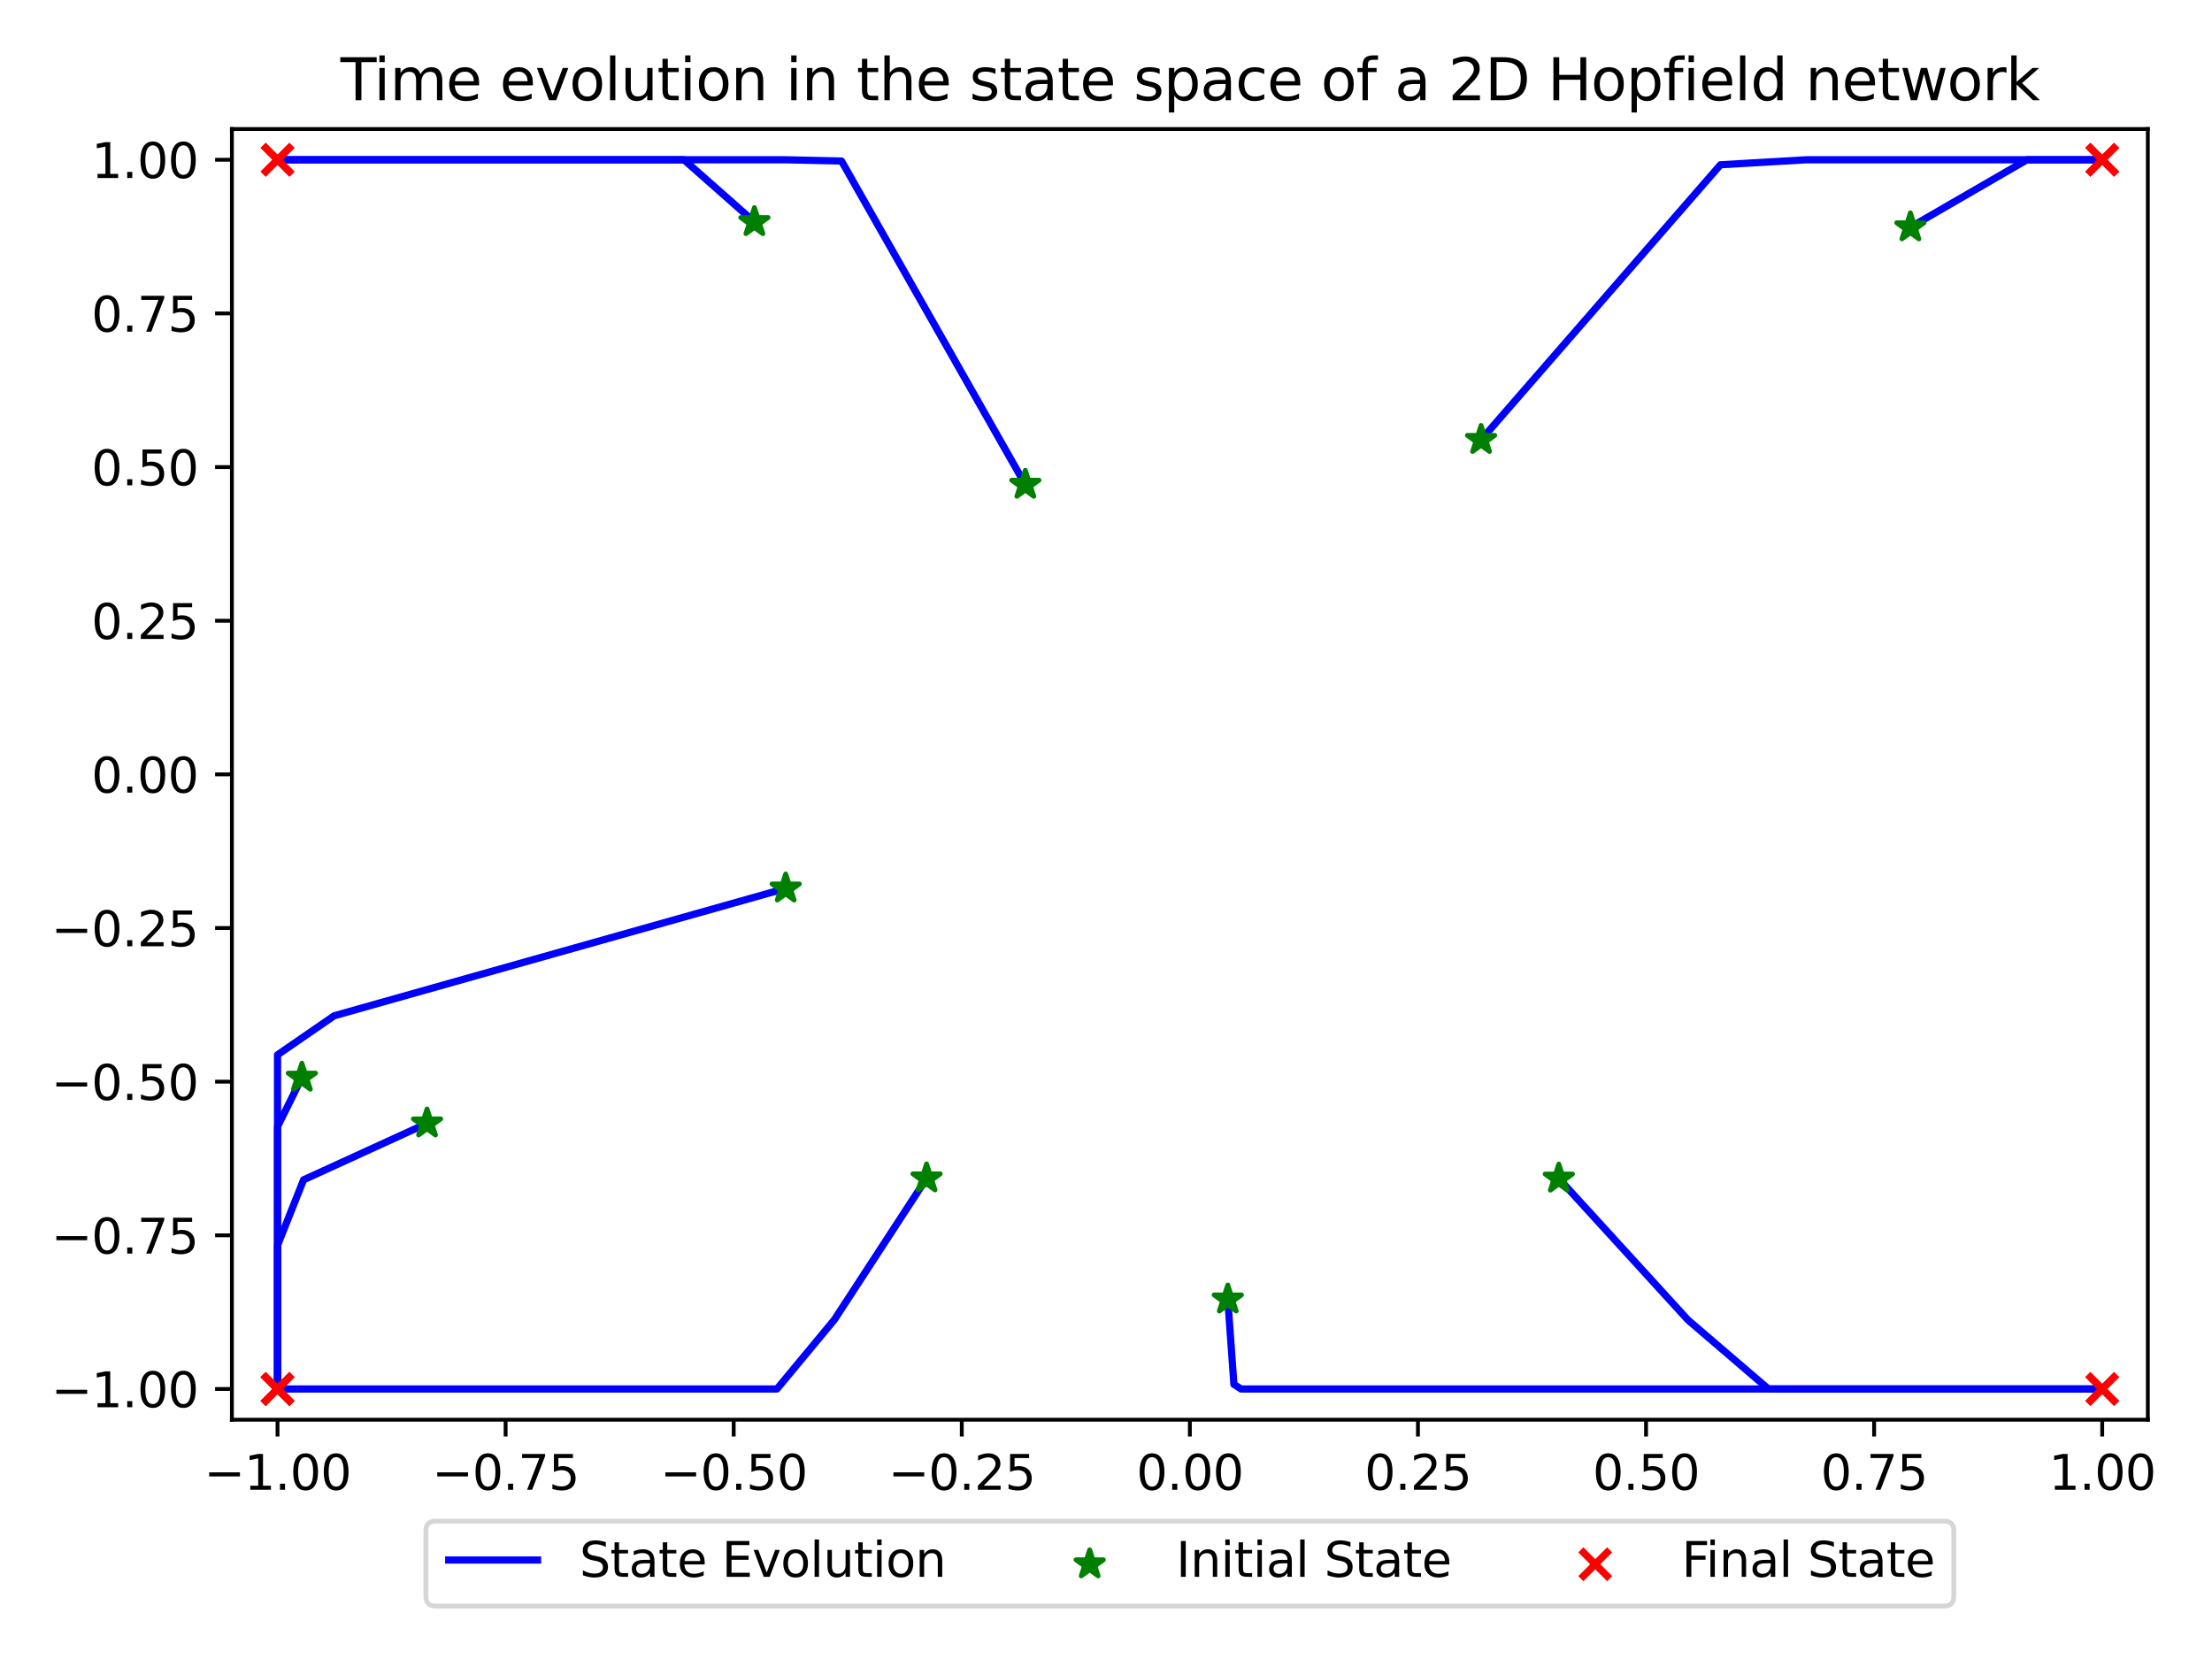 <?xml version="1.0" encoding="utf-8" standalone="no"?>
<!DOCTYPE svg PUBLIC "-//W3C//DTD SVG 1.1//EN"
  "http://www.w3.org/Graphics/SVG/1.1/DTD/svg11.dtd">
<svg xmlns:xlink="http://www.w3.org/1999/xlink" width="460.8pt" height="345.6pt" viewBox="0 0 460.8 345.6" xmlns="http://www.w3.org/2000/svg" version="1.1">
 <defs>
  <style type="text/css">*{stroke-linejoin: round; stroke-linecap: butt}</style>
 </defs>
 <g id="figure_1">
  <g id="patch_1">
   <path d="M 0 345.6 
L 460.8 345.6 
L 460.8 0 
L 0 0 
z
" style="fill: #ffffff"/>
  </g>
  <g id="axes_1">
   <g id="patch_2">
    <path d="M 48.31 295.753 
L 447.433 295.753 
L 447.433 26.88 
L 48.31 26.88 
z
" style="fill: #ffffff"/>
   </g>
   <g id="LineCollection_1">
    <path d="M 163.675 185.068 
L 150.05 188.912 
L 134.219 193.378 
L 115.826 198.566 
L 94.456 204.594 
L 69.628 211.598 
L 57.813 219.735 
L 57.813 229.19 
L 57.813 240.174 
L 57.813 252.936 
L 57.813 267.763 
L 57.813 284.989 
L 57.813 289.352 
L 57.813 289.352 
L 57.813 289.352 
L 57.813 289.352 
L 57.813 289.352 
L 57.813 289.352 
L 57.813 289.352 
L 57.813 289.352 
L 57.813 289.352 
L 57.813 289.352 
L 57.813 289.352 
L 57.813 289.352 
L 57.813 289.352 
L 57.813 289.352 
L 57.813 289.352 
L 57.813 289.352 
L 57.813 289.352 
L 57.813 289.352 
L 57.813 289.352 
L 57.813 289.352 
L 57.813 289.352 
L 57.813 289.352 
L 57.813 289.352 
L 57.813 289.352 
L 57.813 289.352 
L 57.813 289.352 
L 57.813 289.352 
L 57.813 289.352 
L 57.813 289.352 
L 57.813 289.352 
L 57.813 289.352 
L 57.813 289.352 
L 57.813 289.352 
L 57.813 289.352 
L 57.813 289.352 
L 57.813 289.352 
L 57.813 289.352 
L 57.813 289.352 
L 57.813 289.352 
" clip-path="url(#p56bc415bc6)" style="fill: none; stroke: #0000ff; stroke-width: 1.5"/>
    <path d="M 62.885 224.479 
L 57.813 234.701 
L 57.813 246.577 
L 57.813 260.375 
L 57.813 276.406 
L 57.813 289.352 
L 57.813 289.352 
L 57.813 289.352 
L 57.813 289.352 
L 57.813 289.352 
L 57.813 289.352 
L 57.813 289.352 
L 57.813 289.352 
L 57.813 289.352 
L 57.813 289.352 
L 57.813 289.352 
L 57.813 289.352 
L 57.813 289.352 
L 57.813 289.352 
L 57.813 289.352 
L 57.813 289.352 
L 57.813 289.352 
L 57.813 289.352 
L 57.813 289.352 
L 57.813 289.352 
L 57.813 289.352 
L 57.813 289.352 
L 57.813 289.352 
L 57.813 289.352 
L 57.813 289.352 
L 57.813 289.352 
L 57.813 289.352 
L 57.813 289.352 
L 57.813 289.352 
L 57.813 289.352 
L 57.813 289.352 
L 57.813 289.352 
L 57.813 289.352 
L 57.813 289.352 
L 57.813 289.352 
L 57.813 289.352 
L 57.813 289.352 
L 57.813 289.352 
L 57.813 289.352 
L 57.813 289.352 
L 57.813 289.352 
L 57.813 289.352 
L 57.813 289.352 
L 57.813 289.352 
L 57.813 289.352 
L 57.813 289.352 
" clip-path="url(#p56bc415bc6)" style="fill: none; stroke: #0000ff; stroke-width: 1.5"/>
    <path d="M 255.768 270.684 
L 257.046 288.383 
L 258.531 289.352 
L 260.256 289.352 
L 262.26 289.352 
L 264.589 289.352 
L 267.294 289.352 
L 270.437 289.352 
L 274.089 289.352 
L 278.332 289.352 
L 283.262 289.352 
L 288.989 289.352 
L 295.643 289.352 
L 303.374 289.352 
L 312.356 289.352 
L 322.792 289.352 
L 334.917 289.352 
L 349.004 289.352 
L 365.371 289.352 
L 384.386 289.352 
L 406.479 289.352 
L 432.147 289.352 
L 437.93 289.352 
L 437.93 289.352 
L 437.93 289.352 
L 437.93 289.352 
L 437.93 289.352 
L 437.93 289.352 
L 437.93 289.352 
L 437.93 289.352 
L 437.93 289.352 
L 437.93 289.352 
L 437.93 289.352 
L 437.93 289.352 
L 437.93 289.352 
L 437.93 289.352 
L 437.93 289.352 
L 437.93 289.352 
L 437.93 289.352 
L 437.93 289.352 
L 437.93 289.352 
L 437.93 289.352 
L 437.93 289.352 
L 437.93 289.352 
L 437.93 289.352 
L 437.93 289.352 
L 437.93 289.352 
L 437.93 289.352 
L 437.93 289.352 
L 437.93 289.352 
L 437.93 289.352 
" clip-path="url(#p56bc415bc6)" style="fill: none; stroke: #0000ff; stroke-width: 1.5"/>
    <path d="M 213.592 100.961 
L 208.044 91.193 
L 201.599 79.845 
L 194.11 66.66 
L 185.41 51.342 
L 175.301 33.544 
L 163.557 33.282 
L 149.912 33.282 
L 134.059 33.282 
L 115.64 33.282 
L 94.241 33.282 
L 69.378 33.282 
L 57.813 33.282 
L 57.813 33.282 
L 57.813 33.282 
L 57.813 33.282 
L 57.813 33.282 
L 57.813 33.282 
L 57.813 33.282 
L 57.813 33.282 
L 57.813 33.282 
L 57.813 33.282 
L 57.813 33.282 
L 57.813 33.282 
L 57.813 33.282 
L 57.813 33.282 
L 57.813 33.282 
L 57.813 33.282 
L 57.813 33.282 
L 57.813 33.282 
L 57.813 33.282 
L 57.813 33.282 
L 57.813 33.282 
L 57.813 33.282 
L 57.813 33.282 
L 57.813 33.282 
L 57.813 33.282 
L 57.813 33.282 
L 57.813 33.282 
L 57.813 33.282 
L 57.813 33.282 
L 57.813 33.282 
L 57.813 33.282 
L 57.813 33.282 
L 57.813 33.282 
L 57.813 33.282 
L 57.813 33.282 
L 57.813 33.282 
L 57.813 33.282 
L 57.813 33.282 
L 57.813 33.282 
" clip-path="url(#p56bc415bc6)" style="fill: none; stroke: #0000ff; stroke-width: 1.5"/>
    <path d="M 157.156 46.243 
L 142.475 33.282 
L 125.418 33.282 
L 105.601 33.282 
L 82.577 33.282 
L 57.813 33.282 
L 57.813 33.282 
L 57.813 33.282 
L 57.813 33.282 
L 57.813 33.282 
L 57.813 33.282 
L 57.813 33.282 
L 57.813 33.282 
L 57.813 33.282 
L 57.813 33.282 
L 57.813 33.282 
L 57.813 33.282 
L 57.813 33.282 
L 57.813 33.282 
L 57.813 33.282 
L 57.813 33.282 
L 57.813 33.282 
L 57.813 33.282 
L 57.813 33.282 
L 57.813 33.282 
L 57.813 33.282 
L 57.813 33.282 
L 57.813 33.282 
L 57.813 33.282 
L 57.813 33.282 
L 57.813 33.282 
L 57.813 33.282 
L 57.813 33.282 
L 57.813 33.282 
L 57.813 33.282 
L 57.813 33.282 
L 57.813 33.282 
L 57.813 33.282 
L 57.813 33.282 
L 57.813 33.282 
L 57.813 33.282 
L 57.813 33.282 
L 57.813 33.282 
L 57.813 33.282 
L 57.813 33.282 
L 57.813 33.282 
L 57.813 33.282 
L 57.813 33.282 
L 57.813 33.282 
L 57.813 33.282 
L 57.813 33.282 
" clip-path="url(#p56bc415bc6)" style="fill: none; stroke: #0000ff; stroke-width: 1.5"/>
    <path d="M 397.969 47.337 
L 422.26 33.282 
L 437.93 33.282 
L 437.93 33.282 
L 437.93 33.282 
L 437.93 33.282 
L 437.93 33.282 
L 437.93 33.282 
L 437.93 33.282 
L 437.93 33.282 
L 437.93 33.282 
L 437.93 33.282 
L 437.93 33.282 
L 437.93 33.282 
L 437.93 33.282 
L 437.93 33.282 
L 437.93 33.282 
L 437.93 33.282 
L 437.93 33.282 
L 437.93 33.282 
L 437.93 33.282 
L 437.93 33.282 
L 437.93 33.282 
L 437.93 33.282 
L 437.93 33.282 
L 437.93 33.282 
L 437.93 33.282 
L 437.93 33.282 
L 437.93 33.282 
L 437.93 33.282 
L 437.93 33.282 
L 437.93 33.282 
L 437.93 33.282 
L 437.93 33.282 
L 437.93 33.282 
L 437.93 33.282 
L 437.93 33.282 
L 437.93 33.282 
L 437.93 33.282 
L 437.93 33.282 
L 437.93 33.282 
L 437.93 33.282 
L 437.93 33.282 
L 437.93 33.282 
L 437.93 33.282 
L 437.93 33.282 
L 437.93 33.282 
L 437.93 33.282 
L 437.93 33.282 
L 437.93 33.282 
L 437.93 33.282 
" clip-path="url(#p56bc415bc6)" style="fill: none; stroke: #0000ff; stroke-width: 1.5"/>
    <path d="M 193.021 245.461 
L 184.145 259.079 
L 173.832 274.9 
L 161.849 289.352 
L 147.928 289.352 
L 131.754 289.352 
L 112.962 289.352 
L 91.129 289.352 
L 65.763 289.352 
L 57.813 289.352 
L 57.813 289.352 
L 57.813 289.352 
L 57.813 289.352 
L 57.813 289.352 
L 57.813 289.352 
L 57.813 289.352 
L 57.813 289.352 
L 57.813 289.352 
L 57.813 289.352 
L 57.813 289.352 
L 57.813 289.352 
L 57.813 289.352 
L 57.813 289.352 
L 57.813 289.352 
L 57.813 289.352 
L 57.813 289.352 
L 57.813 289.352 
L 57.813 289.352 
L 57.813 289.352 
L 57.813 289.352 
L 57.813 289.352 
L 57.813 289.352 
L 57.813 289.352 
L 57.813 289.352 
L 57.813 289.352 
L 57.813 289.352 
L 57.813 289.352 
L 57.813 289.352 
L 57.813 289.352 
L 57.813 289.352 
L 57.813 289.352 
L 57.813 289.352 
L 57.813 289.352 
L 57.813 289.352 
L 57.813 289.352 
L 57.813 289.352 
L 57.813 289.352 
L 57.813 289.352 
L 57.813 289.352 
L 57.813 289.352 
L 57.813 289.352 
" clip-path="url(#p56bc415bc6)" style="fill: none; stroke: #0000ff; stroke-width: 1.5"/>
    <path d="M 324.728 245.505 
L 337.166 259.13 
L 351.617 274.959 
L 368.406 289.352 
L 387.913 289.352 
L 410.577 289.352 
L 436.908 289.352 
L 437.93 289.352 
L 437.93 289.352 
L 437.93 289.352 
L 437.93 289.352 
L 437.93 289.352 
L 437.93 289.352 
L 437.93 289.352 
L 437.93 289.352 
L 437.93 289.352 
L 437.93 289.352 
L 437.93 289.352 
L 437.93 289.352 
L 437.93 289.352 
L 437.93 289.352 
L 437.93 289.352 
L 437.93 289.352 
L 437.93 289.352 
L 437.93 289.352 
L 437.93 289.352 
L 437.93 289.352 
L 437.93 289.352 
L 437.93 289.352 
L 437.93 289.352 
L 437.93 289.352 
L 437.93 289.352 
L 437.93 289.352 
L 437.93 289.352 
L 437.93 289.352 
L 437.93 289.352 
L 437.93 289.352 
L 437.93 289.352 
L 437.93 289.352 
L 437.93 289.352 
L 437.93 289.352 
L 437.93 289.352 
L 437.93 289.352 
L 437.93 289.352 
L 437.93 289.352 
L 437.93 289.352 
L 437.93 289.352 
L 437.93 289.352 
L 437.93 289.352 
L 437.93 289.352 
L 437.93 289.352 
" clip-path="url(#p56bc415bc6)" style="fill: none; stroke: #0000ff; stroke-width: 1.5"/>
    <path d="M 308.533 91.622 
L 318.35 80.343 
L 329.756 67.238 
L 343.007 52.013 
L 358.404 34.324 
L 376.292 33.282 
L 397.074 33.282 
L 421.221 33.282 
L 437.93 33.282 
L 437.93 33.282 
L 437.93 33.282 
L 437.93 33.282 
L 437.93 33.282 
L 437.93 33.282 
L 437.93 33.282 
L 437.93 33.282 
L 437.93 33.282 
L 437.93 33.282 
L 437.93 33.282 
L 437.93 33.282 
L 437.93 33.282 
L 437.93 33.282 
L 437.93 33.282 
L 437.93 33.282 
L 437.93 33.282 
L 437.93 33.282 
L 437.93 33.282 
L 437.93 33.282 
L 437.93 33.282 
L 437.93 33.282 
L 437.93 33.282 
L 437.93 33.282 
L 437.93 33.282 
L 437.93 33.282 
L 437.93 33.282 
L 437.93 33.282 
L 437.93 33.282 
L 437.93 33.282 
L 437.93 33.282 
L 437.93 33.282 
L 437.93 33.282 
L 437.93 33.282 
L 437.93 33.282 
L 437.93 33.282 
L 437.93 33.282 
L 437.93 33.282 
L 437.93 33.282 
L 437.93 33.282 
L 437.93 33.282 
L 437.93 33.282 
L 437.93 33.282 
" clip-path="url(#p56bc415bc6)" style="fill: none; stroke: #0000ff; stroke-width: 1.5"/>
    <path d="M 88.959 234.012 
L 63.241 245.777 
L 57.813 259.445 
L 57.813 275.326 
L 57.813 289.352 
L 57.813 289.352 
L 57.813 289.352 
L 57.813 289.352 
L 57.813 289.352 
L 57.813 289.352 
L 57.813 289.352 
L 57.813 289.352 
L 57.813 289.352 
L 57.813 289.352 
L 57.813 289.352 
L 57.813 289.352 
L 57.813 289.352 
L 57.813 289.352 
L 57.813 289.352 
L 57.813 289.352 
L 57.813 289.352 
L 57.813 289.352 
L 57.813 289.352 
L 57.813 289.352 
L 57.813 289.352 
L 57.813 289.352 
L 57.813 289.352 
L 57.813 289.352 
L 57.813 289.352 
L 57.813 289.352 
L 57.813 289.352 
L 57.813 289.352 
L 57.813 289.352 
L 57.813 289.352 
L 57.813 289.352 
L 57.813 289.352 
L 57.813 289.352 
L 57.813 289.352 
L 57.813 289.352 
L 57.813 289.352 
L 57.813 289.352 
L 57.813 289.352 
L 57.813 289.352 
L 57.813 289.352 
L 57.813 289.352 
L 57.813 289.352 
L 57.813 289.352 
L 57.813 289.352 
L 57.813 289.352 
L 57.813 289.352 
L 57.813 289.352 
" clip-path="url(#p56bc415bc6)" style="fill: none; stroke: #0000ff; stroke-width: 1.5"/>
   </g>
   <g id="PathCollection_1">
    <defs>
     <path id="m5f4481bd05" d="M 0 -3 
L -0.674 -0.927 
L -2.853 -0.927 
L -1.09 0.354 
L -1.763 2.427 
L -0 1.146 
L 1.763 2.427 
L 1.09 0.354 
L 2.853 -0.927 
L 0.674 -0.927 
z
" style="stroke: #008000"/>
    </defs>
    <g clip-path="url(#p56bc415bc6)">
     <use xlink:href="#m5f4481bd05" x="163.675" y="185.068" style="fill: #008000; stroke: #008000"/>
     <use xlink:href="#m5f4481bd05" x="62.885" y="224.479" style="fill: #008000; stroke: #008000"/>
     <use xlink:href="#m5f4481bd05" x="255.768" y="270.684" style="fill: #008000; stroke: #008000"/>
     <use xlink:href="#m5f4481bd05" x="213.592" y="100.961" style="fill: #008000; stroke: #008000"/>
     <use xlink:href="#m5f4481bd05" x="157.156" y="46.243" style="fill: #008000; stroke: #008000"/>
     <use xlink:href="#m5f4481bd05" x="397.969" y="47.337" style="fill: #008000; stroke: #008000"/>
     <use xlink:href="#m5f4481bd05" x="193.021" y="245.461" style="fill: #008000; stroke: #008000"/>
     <use xlink:href="#m5f4481bd05" x="324.728" y="245.505" style="fill: #008000; stroke: #008000"/>
     <use xlink:href="#m5f4481bd05" x="308.533" y="91.622" style="fill: #008000; stroke: #008000"/>
     <use xlink:href="#m5f4481bd05" x="88.959" y="234.012" style="fill: #008000; stroke: #008000"/>
    </g>
   </g>
   <g id="PathCollection_2">
    <defs>
     <path id="mac61558283" d="M -3 3 
L 3 -3 
M -3 -3 
L 3 3 
" style="stroke: #ff0000; stroke-width: 1.5"/>
    </defs>
    <g clip-path="url(#p56bc415bc6)">
     <use xlink:href="#mac61558283" x="57.813" y="289.352" style="fill: #ff0000; stroke: #ff0000; stroke-width: 1.5"/>
     <use xlink:href="#mac61558283" x="57.813" y="289.352" style="fill: #ff0000; stroke: #ff0000; stroke-width: 1.5"/>
     <use xlink:href="#mac61558283" x="437.93" y="289.352" style="fill: #ff0000; stroke: #ff0000; stroke-width: 1.5"/>
     <use xlink:href="#mac61558283" x="57.813" y="33.282" style="fill: #ff0000; stroke: #ff0000; stroke-width: 1.5"/>
     <use xlink:href="#mac61558283" x="57.813" y="33.282" style="fill: #ff0000; stroke: #ff0000; stroke-width: 1.5"/>
     <use xlink:href="#mac61558283" x="437.93" y="33.282" style="fill: #ff0000; stroke: #ff0000; stroke-width: 1.5"/>
     <use xlink:href="#mac61558283" x="57.813" y="289.352" style="fill: #ff0000; stroke: #ff0000; stroke-width: 1.5"/>
     <use xlink:href="#mac61558283" x="437.93" y="289.352" style="fill: #ff0000; stroke: #ff0000; stroke-width: 1.5"/>
     <use xlink:href="#mac61558283" x="437.93" y="33.282" style="fill: #ff0000; stroke: #ff0000; stroke-width: 1.5"/>
     <use xlink:href="#mac61558283" x="57.813" y="289.352" style="fill: #ff0000; stroke: #ff0000; stroke-width: 1.5"/>
    </g>
   </g>
   <g id="matplotlib.axis_1">
    <g id="xtick_1">
     <g id="line2d_1">
      <defs>
       <path id="m7d75ef9ac6" d="M 0 0 
L 0 3.5 
" style="stroke: #000000; stroke-width: 0.8"/>
      </defs>
      <g>
       <use xlink:href="#m7d75ef9ac6" x="57.813" y="295.753" style="stroke: #000000; stroke-width: 0.8"/>
      </g>
     </g>
     <g id="text_1">
      <!-- −1.00 -->
      <g transform="translate(42.49 310.352) scale(0.1 -0.1)">
       <defs>
        <path id="DejaVuSans-2212" d="M 678 2272 
L 4684 2272 
L 4684 1741 
L 678 1741 
L 678 2272 
z
" transform="scale(0.016)"/>
        <path id="DejaVuSans-31" d="M 794 531 
L 1825 531 
L 1825 4091 
L 703 3866 
L 703 4441 
L 1819 4666 
L 2450 4666 
L 2450 531 
L 3481 531 
L 3481 0 
L 794 0 
L 794 531 
z
" transform="scale(0.016)"/>
        <path id="DejaVuSans-2e" d="M 684 794 
L 1344 794 
L 1344 0 
L 684 0 
L 684 794 
z
" transform="scale(0.016)"/>
        <path id="DejaVuSans-30" d="M 2034 4250 
Q 1547 4250 1301 3770 
Q 1056 3291 1056 2328 
Q 1056 1369 1301 889 
Q 1547 409 2034 409 
Q 2525 409 2770 889 
Q 3016 1369 3016 2328 
Q 3016 3291 2770 3770 
Q 2525 4250 2034 4250 
z
M 2034 4750 
Q 2819 4750 3233 4129 
Q 3647 3509 3647 2328 
Q 3647 1150 3233 529 
Q 2819 -91 2034 -91 
Q 1250 -91 836 529 
Q 422 1150 422 2328 
Q 422 3509 836 4129 
Q 1250 4750 2034 4750 
z
" transform="scale(0.016)"/>
       </defs>
       <use xlink:href="#DejaVuSans-2212"/>
       <use xlink:href="#DejaVuSans-31" x="83.789"/>
       <use xlink:href="#DejaVuSans-2e" x="147.412"/>
       <use xlink:href="#DejaVuSans-30" x="179.199"/>
       <use xlink:href="#DejaVuSans-30" x="242.822"/>
      </g>
     </g>
    </g>
    <g id="xtick_2">
     <g id="line2d_2">
      <g>
       <use xlink:href="#m7d75ef9ac6" x="105.328" y="295.753" style="stroke: #000000; stroke-width: 0.8"/>
      </g>
     </g>
     <g id="text_2">
      <!-- −0.75 -->
      <g transform="translate(90.005 310.352) scale(0.1 -0.1)">
       <defs>
        <path id="DejaVuSans-37" d="M 525 4666 
L 3525 4666 
L 3525 4397 
L 1831 0 
L 1172 0 
L 2766 4134 
L 525 4134 
L 525 4666 
z
" transform="scale(0.016)"/>
        <path id="DejaVuSans-35" d="M 691 4666 
L 3169 4666 
L 3169 4134 
L 1269 4134 
L 1269 2991 
Q 1406 3038 1543 3061 
Q 1681 3084 1819 3084 
Q 2600 3084 3056 2656 
Q 3513 2228 3513 1497 
Q 3513 744 3044 326 
Q 2575 -91 1722 -91 
Q 1428 -91 1123 -41 
Q 819 9 494 109 
L 494 744 
Q 775 591 1075 516 
Q 1375 441 1709 441 
Q 2250 441 2565 725 
Q 2881 1009 2881 1497 
Q 2881 1984 2565 2268 
Q 2250 2553 1709 2553 
Q 1456 2553 1204 2497 
Q 953 2441 691 2322 
L 691 4666 
z
" transform="scale(0.016)"/>
       </defs>
       <use xlink:href="#DejaVuSans-2212"/>
       <use xlink:href="#DejaVuSans-30" x="83.789"/>
       <use xlink:href="#DejaVuSans-2e" x="147.412"/>
       <use xlink:href="#DejaVuSans-37" x="179.199"/>
       <use xlink:href="#DejaVuSans-35" x="242.822"/>
      </g>
     </g>
    </g>
    <g id="xtick_3">
     <g id="line2d_3">
      <g>
       <use xlink:href="#m7d75ef9ac6" x="152.842" y="295.753" style="stroke: #000000; stroke-width: 0.8"/>
      </g>
     </g>
     <g id="text_3">
      <!-- −0.50 -->
      <g transform="translate(137.52 310.352) scale(0.1 -0.1)">
       <use xlink:href="#DejaVuSans-2212"/>
       <use xlink:href="#DejaVuSans-30" x="83.789"/>
       <use xlink:href="#DejaVuSans-2e" x="147.412"/>
       <use xlink:href="#DejaVuSans-35" x="179.199"/>
       <use xlink:href="#DejaVuSans-30" x="242.822"/>
      </g>
     </g>
    </g>
    <g id="xtick_4">
     <g id="line2d_4">
      <g>
       <use xlink:href="#m7d75ef9ac6" x="200.357" y="295.753" style="stroke: #000000; stroke-width: 0.8"/>
      </g>
     </g>
     <g id="text_4">
      <!-- −0.25 -->
      <g transform="translate(185.034 310.352) scale(0.1 -0.1)">
       <defs>
        <path id="DejaVuSans-32" d="M 1228 531 
L 3431 531 
L 3431 0 
L 469 0 
L 469 531 
Q 828 903 1448 1529 
Q 2069 2156 2228 2338 
Q 2531 2678 2651 2914 
Q 2772 3150 2772 3378 
Q 2772 3750 2511 3984 
Q 2250 4219 1831 4219 
Q 1534 4219 1204 4116 
Q 875 4013 500 3803 
L 500 4441 
Q 881 4594 1212 4672 
Q 1544 4750 1819 4750 
Q 2544 4750 2975 4387 
Q 3406 4025 3406 3419 
Q 3406 3131 3298 2873 
Q 3191 2616 2906 2266 
Q 2828 2175 2409 1742 
Q 1991 1309 1228 531 
z
" transform="scale(0.016)"/>
       </defs>
       <use xlink:href="#DejaVuSans-2212"/>
       <use xlink:href="#DejaVuSans-30" x="83.789"/>
       <use xlink:href="#DejaVuSans-2e" x="147.412"/>
       <use xlink:href="#DejaVuSans-32" x="179.199"/>
       <use xlink:href="#DejaVuSans-35" x="242.822"/>
      </g>
     </g>
    </g>
    <g id="xtick_5">
     <g id="line2d_5">
      <g>
       <use xlink:href="#m7d75ef9ac6" x="247.871" y="295.753" style="stroke: #000000; stroke-width: 0.8"/>
      </g>
     </g>
     <g id="text_5">
      <!-- 0.00 -->
      <g transform="translate(236.739 310.352) scale(0.1 -0.1)">
       <use xlink:href="#DejaVuSans-30"/>
       <use xlink:href="#DejaVuSans-2e" x="63.623"/>
       <use xlink:href="#DejaVuSans-30" x="95.41"/>
       <use xlink:href="#DejaVuSans-30" x="159.033"/>
      </g>
     </g>
    </g>
    <g id="xtick_6">
     <g id="line2d_6">
      <g>
       <use xlink:href="#m7d75ef9ac6" x="295.386" y="295.753" style="stroke: #000000; stroke-width: 0.8"/>
      </g>
     </g>
     <g id="text_6">
      <!-- 0.25 -->
      <g transform="translate(284.253 310.352) scale(0.1 -0.1)">
       <use xlink:href="#DejaVuSans-30"/>
       <use xlink:href="#DejaVuSans-2e" x="63.623"/>
       <use xlink:href="#DejaVuSans-32" x="95.41"/>
       <use xlink:href="#DejaVuSans-35" x="159.033"/>
      </g>
     </g>
    </g>
    <g id="xtick_7">
     <g id="line2d_7">
      <g>
       <use xlink:href="#m7d75ef9ac6" x="342.901" y="295.753" style="stroke: #000000; stroke-width: 0.8"/>
      </g>
     </g>
     <g id="text_7">
      <!-- 0.50 -->
      <g transform="translate(331.768 310.352) scale(0.1 -0.1)">
       <use xlink:href="#DejaVuSans-30"/>
       <use xlink:href="#DejaVuSans-2e" x="63.623"/>
       <use xlink:href="#DejaVuSans-35" x="95.41"/>
       <use xlink:href="#DejaVuSans-30" x="159.033"/>
      </g>
     </g>
    </g>
    <g id="xtick_8">
     <g id="line2d_8">
      <g>
       <use xlink:href="#m7d75ef9ac6" x="390.415" y="295.753" style="stroke: #000000; stroke-width: 0.8"/>
      </g>
     </g>
     <g id="text_8">
      <!-- 0.75 -->
      <g transform="translate(379.282 310.352) scale(0.1 -0.1)">
       <use xlink:href="#DejaVuSans-30"/>
       <use xlink:href="#DejaVuSans-2e" x="63.623"/>
       <use xlink:href="#DejaVuSans-37" x="95.41"/>
       <use xlink:href="#DejaVuSans-35" x="159.033"/>
      </g>
     </g>
    </g>
    <g id="xtick_9">
     <g id="line2d_9">
      <g>
       <use xlink:href="#m7d75ef9ac6" x="437.93" y="295.753" style="stroke: #000000; stroke-width: 0.8"/>
      </g>
     </g>
     <g id="text_9">
      <!-- 1.00 -->
      <g transform="translate(426.797 310.352) scale(0.1 -0.1)">
       <use xlink:href="#DejaVuSans-31"/>
       <use xlink:href="#DejaVuSans-2e" x="63.623"/>
       <use xlink:href="#DejaVuSans-30" x="95.41"/>
       <use xlink:href="#DejaVuSans-30" x="159.033"/>
      </g>
     </g>
    </g>
   </g>
   <g id="matplotlib.axis_2">
    <g id="ytick_1">
     <g id="line2d_10">
      <defs>
       <path id="mf63fc7c0e2" d="M 0 0 
L -3.5 0 
" style="stroke: #000000; stroke-width: 0.8"/>
      </defs>
      <g>
       <use xlink:href="#mf63fc7c0e2" x="48.31" y="289.352" style="stroke: #000000; stroke-width: 0.8"/>
      </g>
     </g>
     <g id="text_10">
      <!-- −1.00 -->
      <g transform="translate(10.665 293.151) scale(0.1 -0.1)">
       <use xlink:href="#DejaVuSans-2212"/>
       <use xlink:href="#DejaVuSans-31" x="83.789"/>
       <use xlink:href="#DejaVuSans-2e" x="147.412"/>
       <use xlink:href="#DejaVuSans-30" x="179.199"/>
       <use xlink:href="#DejaVuSans-30" x="242.822"/>
      </g>
     </g>
    </g>
    <g id="ytick_2">
     <g id="line2d_11">
      <g>
       <use xlink:href="#mf63fc7c0e2" x="48.31" y="257.343" style="stroke: #000000; stroke-width: 0.8"/>
      </g>
     </g>
     <g id="text_11">
      <!-- −0.75 -->
      <g transform="translate(10.665 261.142) scale(0.1 -0.1)">
       <use xlink:href="#DejaVuSans-2212"/>
       <use xlink:href="#DejaVuSans-30" x="83.789"/>
       <use xlink:href="#DejaVuSans-2e" x="147.412"/>
       <use xlink:href="#DejaVuSans-37" x="179.199"/>
       <use xlink:href="#DejaVuSans-35" x="242.822"/>
      </g>
     </g>
    </g>
    <g id="ytick_3">
     <g id="line2d_12">
      <g>
       <use xlink:href="#mf63fc7c0e2" x="48.31" y="225.334" style="stroke: #000000; stroke-width: 0.8"/>
      </g>
     </g>
     <g id="text_12">
      <!-- −0.50 -->
      <g transform="translate(10.665 229.133) scale(0.1 -0.1)">
       <use xlink:href="#DejaVuSans-2212"/>
       <use xlink:href="#DejaVuSans-30" x="83.789"/>
       <use xlink:href="#DejaVuSans-2e" x="147.412"/>
       <use xlink:href="#DejaVuSans-35" x="179.199"/>
       <use xlink:href="#DejaVuSans-30" x="242.822"/>
      </g>
     </g>
    </g>
    <g id="ytick_4">
     <g id="line2d_13">
      <g>
       <use xlink:href="#mf63fc7c0e2" x="48.31" y="193.325" style="stroke: #000000; stroke-width: 0.8"/>
      </g>
     </g>
     <g id="text_13">
      <!-- −0.25 -->
      <g transform="translate(10.665 197.125) scale(0.1 -0.1)">
       <use xlink:href="#DejaVuSans-2212"/>
       <use xlink:href="#DejaVuSans-30" x="83.789"/>
       <use xlink:href="#DejaVuSans-2e" x="147.412"/>
       <use xlink:href="#DejaVuSans-32" x="179.199"/>
       <use xlink:href="#DejaVuSans-35" x="242.822"/>
      </g>
     </g>
    </g>
    <g id="ytick_5">
     <g id="line2d_14">
      <g>
       <use xlink:href="#mf63fc7c0e2" x="48.31" y="161.317" style="stroke: #000000; stroke-width: 0.8"/>
      </g>
     </g>
     <g id="text_14">
      <!-- 0.00 -->
      <g transform="translate(19.044 165.116) scale(0.1 -0.1)">
       <use xlink:href="#DejaVuSans-30"/>
       <use xlink:href="#DejaVuSans-2e" x="63.623"/>
       <use xlink:href="#DejaVuSans-30" x="95.41"/>
       <use xlink:href="#DejaVuSans-30" x="159.033"/>
      </g>
     </g>
    </g>
    <g id="ytick_6">
     <g id="line2d_15">
      <g>
       <use xlink:href="#mf63fc7c0e2" x="48.31" y="129.308" style="stroke: #000000; stroke-width: 0.8"/>
      </g>
     </g>
     <g id="text_15">
      <!-- 0.25 -->
      <g transform="translate(19.044 133.107) scale(0.1 -0.1)">
       <use xlink:href="#DejaVuSans-30"/>
       <use xlink:href="#DejaVuSans-2e" x="63.623"/>
       <use xlink:href="#DejaVuSans-32" x="95.41"/>
       <use xlink:href="#DejaVuSans-35" x="159.033"/>
      </g>
     </g>
    </g>
    <g id="ytick_7">
     <g id="line2d_16">
      <g>
       <use xlink:href="#mf63fc7c0e2" x="48.31" y="97.299" style="stroke: #000000; stroke-width: 0.8"/>
      </g>
     </g>
     <g id="text_16">
      <!-- 0.50 -->
      <g transform="translate(19.044 101.098) scale(0.1 -0.1)">
       <use xlink:href="#DejaVuSans-30"/>
       <use xlink:href="#DejaVuSans-2e" x="63.623"/>
       <use xlink:href="#DejaVuSans-35" x="95.41"/>
       <use xlink:href="#DejaVuSans-30" x="159.033"/>
      </g>
     </g>
    </g>
    <g id="ytick_8">
     <g id="line2d_17">
      <g>
       <use xlink:href="#mf63fc7c0e2" x="48.31" y="65.29" style="stroke: #000000; stroke-width: 0.8"/>
      </g>
     </g>
     <g id="text_17">
      <!-- 0.75 -->
      <g transform="translate(19.044 69.09) scale(0.1 -0.1)">
       <use xlink:href="#DejaVuSans-30"/>
       <use xlink:href="#DejaVuSans-2e" x="63.623"/>
       <use xlink:href="#DejaVuSans-37" x="95.41"/>
       <use xlink:href="#DejaVuSans-35" x="159.033"/>
      </g>
     </g>
    </g>
    <g id="ytick_9">
     <g id="line2d_18">
      <g>
       <use xlink:href="#mf63fc7c0e2" x="48.31" y="33.282" style="stroke: #000000; stroke-width: 0.8"/>
      </g>
     </g>
     <g id="text_18">
      <!-- 1.00 -->
      <g transform="translate(19.044 37.081) scale(0.1 -0.1)">
       <use xlink:href="#DejaVuSans-31"/>
       <use xlink:href="#DejaVuSans-2e" x="63.623"/>
       <use xlink:href="#DejaVuSans-30" x="95.41"/>
       <use xlink:href="#DejaVuSans-30" x="159.033"/>
      </g>
     </g>
    </g>
   </g>
   <g id="patch_3">
    <path d="M 48.31 295.753 
L 48.31 26.88 
" style="fill: none; stroke: #000000; stroke-width: 0.8; stroke-linejoin: miter; stroke-linecap: square"/>
   </g>
   <g id="patch_4">
    <path d="M 447.433 295.753 
L 447.433 26.88 
" style="fill: none; stroke: #000000; stroke-width: 0.8; stroke-linejoin: miter; stroke-linecap: square"/>
   </g>
   <g id="patch_5">
    <path d="M 48.31 295.753 
L 447.433 295.753 
" style="fill: none; stroke: #000000; stroke-width: 0.8; stroke-linejoin: miter; stroke-linecap: square"/>
   </g>
   <g id="patch_6">
    <path d="M 48.31 26.88 
L 447.433 26.88 
" style="fill: none; stroke: #000000; stroke-width: 0.8; stroke-linejoin: miter; stroke-linecap: square"/>
   </g>
   <g id="text_19">
    <!-- Time evolution in the state space of a 2D Hopfield network -->
    <g transform="translate(70.926 20.88) scale(0.12 -0.12)">
     <defs>
      <path id="DejaVuSans-54" d="M -19 4666 
L 3928 4666 
L 3928 4134 
L 2272 4134 
L 2272 0 
L 1638 0 
L 1638 4134 
L -19 4134 
L -19 4666 
z
" transform="scale(0.016)"/>
      <path id="DejaVuSans-69" d="M 603 3500 
L 1178 3500 
L 1178 0 
L 603 0 
L 603 3500 
z
M 603 4863 
L 1178 4863 
L 1178 4134 
L 603 4134 
L 603 4863 
z
" transform="scale(0.016)"/>
      <path id="DejaVuSans-6d" d="M 3328 2828 
Q 3544 3216 3844 3400 
Q 4144 3584 4550 3584 
Q 5097 3584 5394 3201 
Q 5691 2819 5691 2113 
L 5691 0 
L 5113 0 
L 5113 2094 
Q 5113 2597 4934 2840 
Q 4756 3084 4391 3084 
Q 3944 3084 3684 2787 
Q 3425 2491 3425 1978 
L 3425 0 
L 2847 0 
L 2847 2094 
Q 2847 2600 2669 2842 
Q 2491 3084 2119 3084 
Q 1678 3084 1418 2786 
Q 1159 2488 1159 1978 
L 1159 0 
L 581 0 
L 581 3500 
L 1159 3500 
L 1159 2956 
Q 1356 3278 1631 3431 
Q 1906 3584 2284 3584 
Q 2666 3584 2933 3390 
Q 3200 3197 3328 2828 
z
" transform="scale(0.016)"/>
      <path id="DejaVuSans-65" d="M 3597 1894 
L 3597 1613 
L 953 1613 
Q 991 1019 1311 708 
Q 1631 397 2203 397 
Q 2534 397 2845 478 
Q 3156 559 3463 722 
L 3463 178 
Q 3153 47 2828 -22 
Q 2503 -91 2169 -91 
Q 1331 -91 842 396 
Q 353 884 353 1716 
Q 353 2575 817 3079 
Q 1281 3584 2069 3584 
Q 2775 3584 3186 3129 
Q 3597 2675 3597 1894 
z
M 3022 2063 
Q 3016 2534 2758 2815 
Q 2500 3097 2075 3097 
Q 1594 3097 1305 2825 
Q 1016 2553 972 2059 
L 3022 2063 
z
" transform="scale(0.016)"/>
      <path id="DejaVuSans-20" transform="scale(0.016)"/>
      <path id="DejaVuSans-76" d="M 191 3500 
L 800 3500 
L 1894 563 
L 2988 3500 
L 3597 3500 
L 2284 0 
L 1503 0 
L 191 3500 
z
" transform="scale(0.016)"/>
      <path id="DejaVuSans-6f" d="M 1959 3097 
Q 1497 3097 1228 2736 
Q 959 2375 959 1747 
Q 959 1119 1226 758 
Q 1494 397 1959 397 
Q 2419 397 2687 759 
Q 2956 1122 2956 1747 
Q 2956 2369 2687 2733 
Q 2419 3097 1959 3097 
z
M 1959 3584 
Q 2709 3584 3137 3096 
Q 3566 2609 3566 1747 
Q 3566 888 3137 398 
Q 2709 -91 1959 -91 
Q 1206 -91 779 398 
Q 353 888 353 1747 
Q 353 2609 779 3096 
Q 1206 3584 1959 3584 
z
" transform="scale(0.016)"/>
      <path id="DejaVuSans-6c" d="M 603 4863 
L 1178 4863 
L 1178 0 
L 603 0 
L 603 4863 
z
" transform="scale(0.016)"/>
      <path id="DejaVuSans-75" d="M 544 1381 
L 544 3500 
L 1119 3500 
L 1119 1403 
Q 1119 906 1312 657 
Q 1506 409 1894 409 
Q 2359 409 2629 706 
Q 2900 1003 2900 1516 
L 2900 3500 
L 3475 3500 
L 3475 0 
L 2900 0 
L 2900 538 
Q 2691 219 2414 64 
Q 2138 -91 1772 -91 
Q 1169 -91 856 284 
Q 544 659 544 1381 
z
M 1991 3584 
L 1991 3584 
z
" transform="scale(0.016)"/>
      <path id="DejaVuSans-74" d="M 1172 4494 
L 1172 3500 
L 2356 3500 
L 2356 3053 
L 1172 3053 
L 1172 1153 
Q 1172 725 1289 603 
Q 1406 481 1766 481 
L 2356 481 
L 2356 0 
L 1766 0 
Q 1100 0 847 248 
Q 594 497 594 1153 
L 594 3053 
L 172 3053 
L 172 3500 
L 594 3500 
L 594 4494 
L 1172 4494 
z
" transform="scale(0.016)"/>
      <path id="DejaVuSans-6e" d="M 3513 2113 
L 3513 0 
L 2938 0 
L 2938 2094 
Q 2938 2591 2744 2837 
Q 2550 3084 2163 3084 
Q 1697 3084 1428 2787 
Q 1159 2491 1159 1978 
L 1159 0 
L 581 0 
L 581 3500 
L 1159 3500 
L 1159 2956 
Q 1366 3272 1645 3428 
Q 1925 3584 2291 3584 
Q 2894 3584 3203 3211 
Q 3513 2838 3513 2113 
z
" transform="scale(0.016)"/>
      <path id="DejaVuSans-68" d="M 3513 2113 
L 3513 0 
L 2938 0 
L 2938 2094 
Q 2938 2591 2744 2837 
Q 2550 3084 2163 3084 
Q 1697 3084 1428 2787 
Q 1159 2491 1159 1978 
L 1159 0 
L 581 0 
L 581 4863 
L 1159 4863 
L 1159 2956 
Q 1366 3272 1645 3428 
Q 1925 3584 2291 3584 
Q 2894 3584 3203 3211 
Q 3513 2838 3513 2113 
z
" transform="scale(0.016)"/>
      <path id="DejaVuSans-73" d="M 2834 3397 
L 2834 2853 
Q 2591 2978 2328 3040 
Q 2066 3103 1784 3103 
Q 1356 3103 1142 2972 
Q 928 2841 928 2578 
Q 928 2378 1081 2264 
Q 1234 2150 1697 2047 
L 1894 2003 
Q 2506 1872 2764 1633 
Q 3022 1394 3022 966 
Q 3022 478 2636 193 
Q 2250 -91 1575 -91 
Q 1294 -91 989 -36 
Q 684 19 347 128 
L 347 722 
Q 666 556 975 473 
Q 1284 391 1588 391 
Q 1994 391 2212 530 
Q 2431 669 2431 922 
Q 2431 1156 2273 1281 
Q 2116 1406 1581 1522 
L 1381 1569 
Q 847 1681 609 1914 
Q 372 2147 372 2553 
Q 372 3047 722 3315 
Q 1072 3584 1716 3584 
Q 2034 3584 2315 3537 
Q 2597 3491 2834 3397 
z
" transform="scale(0.016)"/>
      <path id="DejaVuSans-61" d="M 2194 1759 
Q 1497 1759 1228 1600 
Q 959 1441 959 1056 
Q 959 750 1161 570 
Q 1363 391 1709 391 
Q 2188 391 2477 730 
Q 2766 1069 2766 1631 
L 2766 1759 
L 2194 1759 
z
M 3341 1997 
L 3341 0 
L 2766 0 
L 2766 531 
Q 2569 213 2275 61 
Q 1981 -91 1556 -91 
Q 1019 -91 701 211 
Q 384 513 384 1019 
Q 384 1609 779 1909 
Q 1175 2209 1959 2209 
L 2766 2209 
L 2766 2266 
Q 2766 2663 2505 2880 
Q 2244 3097 1772 3097 
Q 1472 3097 1187 3025 
Q 903 2953 641 2809 
L 641 3341 
Q 956 3463 1253 3523 
Q 1550 3584 1831 3584 
Q 2591 3584 2966 3190 
Q 3341 2797 3341 1997 
z
" transform="scale(0.016)"/>
      <path id="DejaVuSans-70" d="M 1159 525 
L 1159 -1331 
L 581 -1331 
L 581 3500 
L 1159 3500 
L 1159 2969 
Q 1341 3281 1617 3432 
Q 1894 3584 2278 3584 
Q 2916 3584 3314 3078 
Q 3713 2572 3713 1747 
Q 3713 922 3314 415 
Q 2916 -91 2278 -91 
Q 1894 -91 1617 61 
Q 1341 213 1159 525 
z
M 3116 1747 
Q 3116 2381 2855 2742 
Q 2594 3103 2138 3103 
Q 1681 3103 1420 2742 
Q 1159 2381 1159 1747 
Q 1159 1113 1420 752 
Q 1681 391 2138 391 
Q 2594 391 2855 752 
Q 3116 1113 3116 1747 
z
" transform="scale(0.016)"/>
      <path id="DejaVuSans-63" d="M 3122 3366 
L 3122 2828 
Q 2878 2963 2633 3030 
Q 2388 3097 2138 3097 
Q 1578 3097 1268 2742 
Q 959 2388 959 1747 
Q 959 1106 1268 751 
Q 1578 397 2138 397 
Q 2388 397 2633 464 
Q 2878 531 3122 666 
L 3122 134 
Q 2881 22 2623 -34 
Q 2366 -91 2075 -91 
Q 1284 -91 818 406 
Q 353 903 353 1747 
Q 353 2603 823 3093 
Q 1294 3584 2113 3584 
Q 2378 3584 2631 3529 
Q 2884 3475 3122 3366 
z
" transform="scale(0.016)"/>
      <path id="DejaVuSans-66" d="M 2375 4863 
L 2375 4384 
L 1825 4384 
Q 1516 4384 1395 4259 
Q 1275 4134 1275 3809 
L 1275 3500 
L 2222 3500 
L 2222 3053 
L 1275 3053 
L 1275 0 
L 697 0 
L 697 3053 
L 147 3053 
L 147 3500 
L 697 3500 
L 697 3744 
Q 697 4328 969 4595 
Q 1241 4863 1831 4863 
L 2375 4863 
z
" transform="scale(0.016)"/>
      <path id="DejaVuSans-44" d="M 1259 4147 
L 1259 519 
L 2022 519 
Q 2988 519 3436 956 
Q 3884 1394 3884 2338 
Q 3884 3275 3436 3711 
Q 2988 4147 2022 4147 
L 1259 4147 
z
M 628 4666 
L 1925 4666 
Q 3281 4666 3915 4102 
Q 4550 3538 4550 2338 
Q 4550 1131 3912 565 
Q 3275 0 1925 0 
L 628 0 
L 628 4666 
z
" transform="scale(0.016)"/>
      <path id="DejaVuSans-48" d="M 628 4666 
L 1259 4666 
L 1259 2753 
L 3553 2753 
L 3553 4666 
L 4184 4666 
L 4184 0 
L 3553 0 
L 3553 2222 
L 1259 2222 
L 1259 0 
L 628 0 
L 628 4666 
z
" transform="scale(0.016)"/>
      <path id="DejaVuSans-64" d="M 2906 2969 
L 2906 4863 
L 3481 4863 
L 3481 0 
L 2906 0 
L 2906 525 
Q 2725 213 2448 61 
Q 2172 -91 1784 -91 
Q 1150 -91 751 415 
Q 353 922 353 1747 
Q 353 2572 751 3078 
Q 1150 3584 1784 3584 
Q 2172 3584 2448 3432 
Q 2725 3281 2906 2969 
z
M 947 1747 
Q 947 1113 1208 752 
Q 1469 391 1925 391 
Q 2381 391 2643 752 
Q 2906 1113 2906 1747 
Q 2906 2381 2643 2742 
Q 2381 3103 1925 3103 
Q 1469 3103 1208 2742 
Q 947 2381 947 1747 
z
" transform="scale(0.016)"/>
      <path id="DejaVuSans-77" d="M 269 3500 
L 844 3500 
L 1563 769 
L 2278 3500 
L 2956 3500 
L 3675 769 
L 4391 3500 
L 4966 3500 
L 4050 0 
L 3372 0 
L 2619 2869 
L 1863 0 
L 1184 0 
L 269 3500 
z
" transform="scale(0.016)"/>
      <path id="DejaVuSans-72" d="M 2631 2963 
Q 2534 3019 2420 3045 
Q 2306 3072 2169 3072 
Q 1681 3072 1420 2755 
Q 1159 2438 1159 1844 
L 1159 0 
L 581 0 
L 581 3500 
L 1159 3500 
L 1159 2956 
Q 1341 3275 1631 3429 
Q 1922 3584 2338 3584 
Q 2397 3584 2469 3576 
Q 2541 3569 2628 3553 
L 2631 2963 
z
" transform="scale(0.016)"/>
      <path id="DejaVuSans-6b" d="M 581 4863 
L 1159 4863 
L 1159 1991 
L 2875 3500 
L 3609 3500 
L 1753 1863 
L 3688 0 
L 2938 0 
L 1159 1709 
L 1159 0 
L 581 0 
L 581 4863 
z
" transform="scale(0.016)"/>
     </defs>
     <use xlink:href="#DejaVuSans-54"/>
     <use xlink:href="#DejaVuSans-69" x="57.959"/>
     <use xlink:href="#DejaVuSans-6d" x="85.742"/>
     <use xlink:href="#DejaVuSans-65" x="183.154"/>
     <use xlink:href="#DejaVuSans-20" x="244.678"/>
     <use xlink:href="#DejaVuSans-65" x="276.465"/>
     <use xlink:href="#DejaVuSans-76" x="337.988"/>
     <use xlink:href="#DejaVuSans-6f" x="397.168"/>
     <use xlink:href="#DejaVuSans-6c" x="458.35"/>
     <use xlink:href="#DejaVuSans-75" x="486.133"/>
     <use xlink:href="#DejaVuSans-74" x="549.512"/>
     <use xlink:href="#DejaVuSans-69" x="588.721"/>
     <use xlink:href="#DejaVuSans-6f" x="616.504"/>
     <use xlink:href="#DejaVuSans-6e" x="677.686"/>
     <use xlink:href="#DejaVuSans-20" x="741.064"/>
     <use xlink:href="#DejaVuSans-69" x="772.852"/>
     <use xlink:href="#DejaVuSans-6e" x="800.635"/>
     <use xlink:href="#DejaVuSans-20" x="864.014"/>
     <use xlink:href="#DejaVuSans-74" x="895.801"/>
     <use xlink:href="#DejaVuSans-68" x="935.01"/>
     <use xlink:href="#DejaVuSans-65" x="998.389"/>
     <use xlink:href="#DejaVuSans-20" x="1059.912"/>
     <use xlink:href="#DejaVuSans-73" x="1091.699"/>
     <use xlink:href="#DejaVuSans-74" x="1143.799"/>
     <use xlink:href="#DejaVuSans-61" x="1183.008"/>
     <use xlink:href="#DejaVuSans-74" x="1244.287"/>
     <use xlink:href="#DejaVuSans-65" x="1283.496"/>
     <use xlink:href="#DejaVuSans-20" x="1345.02"/>
     <use xlink:href="#DejaVuSans-73" x="1376.807"/>
     <use xlink:href="#DejaVuSans-70" x="1428.906"/>
     <use xlink:href="#DejaVuSans-61" x="1492.383"/>
     <use xlink:href="#DejaVuSans-63" x="1553.662"/>
     <use xlink:href="#DejaVuSans-65" x="1608.643"/>
     <use xlink:href="#DejaVuSans-20" x="1670.166"/>
     <use xlink:href="#DejaVuSans-6f" x="1701.953"/>
     <use xlink:href="#DejaVuSans-66" x="1763.135"/>
     <use xlink:href="#DejaVuSans-20" x="1798.34"/>
     <use xlink:href="#DejaVuSans-61" x="1830.127"/>
     <use xlink:href="#DejaVuSans-20" x="1891.406"/>
     <use xlink:href="#DejaVuSans-32" x="1923.193"/>
     <use xlink:href="#DejaVuSans-44" x="1986.816"/>
     <use xlink:href="#DejaVuSans-20" x="2063.818"/>
     <use xlink:href="#DejaVuSans-48" x="2095.605"/>
     <use xlink:href="#DejaVuSans-6f" x="2170.801"/>
     <use xlink:href="#DejaVuSans-70" x="2231.982"/>
     <use xlink:href="#DejaVuSans-66" x="2295.459"/>
     <use xlink:href="#DejaVuSans-69" x="2330.664"/>
     <use xlink:href="#DejaVuSans-65" x="2358.447"/>
     <use xlink:href="#DejaVuSans-6c" x="2419.971"/>
     <use xlink:href="#DejaVuSans-64" x="2447.754"/>
     <use xlink:href="#DejaVuSans-20" x="2511.23"/>
     <use xlink:href="#DejaVuSans-6e" x="2543.018"/>
     <use xlink:href="#DejaVuSans-65" x="2606.396"/>
     <use xlink:href="#DejaVuSans-74" x="2667.92"/>
     <use xlink:href="#DejaVuSans-77" x="2707.129"/>
     <use xlink:href="#DejaVuSans-6f" x="2788.916"/>
     <use xlink:href="#DejaVuSans-72" x="2850.098"/>
     <use xlink:href="#DejaVuSans-6b" x="2891.211"/>
    </g>
   </g>
   <g id="legend_1">
    <g id="patch_7">
     <path d="M 90.726 334.564 
L 405.017 334.564 
Q 407.017 334.564 407.017 332.564 
L 407.017 318.886 
Q 407.017 316.886 405.017 316.886 
L 90.726 316.886 
Q 88.726 316.886 88.726 318.886 
L 88.726 332.564 
Q 88.726 334.564 90.726 334.564 
z
" style="fill: #ffffff; opacity: 0.8; stroke: #cccccc; stroke-linejoin: miter"/>
    </g>
    <g id="line2d_19">
     <path d="M 92.726 324.984 
L 112.726 324.984 
" style="fill: none; stroke: #0000ff; stroke-width: 1.5"/>
    </g>
    <g id="text_20">
     <!-- State Evolution -->
     <g transform="translate(120.726 328.484) scale(0.1 -0.1)">
      <defs>
       <path id="DejaVuSans-53" d="M 3425 4513 
L 3425 3897 
Q 3066 4069 2747 4153 
Q 2428 4238 2131 4238 
Q 1616 4238 1336 4038 
Q 1056 3838 1056 3469 
Q 1056 3159 1242 3001 
Q 1428 2844 1947 2747 
L 2328 2669 
Q 3034 2534 3370 2195 
Q 3706 1856 3706 1288 
Q 3706 609 3251 259 
Q 2797 -91 1919 -91 
Q 1588 -91 1214 -16 
Q 841 59 441 206 
L 441 856 
Q 825 641 1194 531 
Q 1563 422 1919 422 
Q 2459 422 2753 634 
Q 3047 847 3047 1241 
Q 3047 1584 2836 1778 
Q 2625 1972 2144 2069 
L 1759 2144 
Q 1053 2284 737 2584 
Q 422 2884 422 3419 
Q 422 4038 858 4394 
Q 1294 4750 2059 4750 
Q 2388 4750 2728 4690 
Q 3069 4631 3425 4513 
z
" transform="scale(0.016)"/>
       <path id="DejaVuSans-45" d="M 628 4666 
L 3578 4666 
L 3578 4134 
L 1259 4134 
L 1259 2753 
L 3481 2753 
L 3481 2222 
L 1259 2222 
L 1259 531 
L 3634 531 
L 3634 0 
L 628 0 
L 628 4666 
z
" transform="scale(0.016)"/>
      </defs>
      <use xlink:href="#DejaVuSans-53"/>
      <use xlink:href="#DejaVuSans-74" x="63.477"/>
      <use xlink:href="#DejaVuSans-61" x="102.686"/>
      <use xlink:href="#DejaVuSans-74" x="163.965"/>
      <use xlink:href="#DejaVuSans-65" x="203.174"/>
      <use xlink:href="#DejaVuSans-20" x="264.697"/>
      <use xlink:href="#DejaVuSans-45" x="296.484"/>
      <use xlink:href="#DejaVuSans-76" x="359.668"/>
      <use xlink:href="#DejaVuSans-6f" x="418.848"/>
      <use xlink:href="#DejaVuSans-6c" x="480.029"/>
      <use xlink:href="#DejaVuSans-75" x="507.812"/>
      <use xlink:href="#DejaVuSans-74" x="571.191"/>
      <use xlink:href="#DejaVuSans-69" x="610.4"/>
      <use xlink:href="#DejaVuSans-6f" x="638.184"/>
      <use xlink:href="#DejaVuSans-6e" x="699.365"/>
     </g>
    </g>
    <g id="PathCollection_3">
     <g>
      <use xlink:href="#m5f4481bd05" x="227.001" y="325.859" style="fill: #008000; stroke: #008000"/>
     </g>
    </g>
    <g id="text_21">
     <!-- Initial State -->
     <g transform="translate(245.001 328.484) scale(0.1 -0.1)">
      <defs>
       <path id="DejaVuSans-49" d="M 628 4666 
L 1259 4666 
L 1259 0 
L 628 0 
L 628 4666 
z
" transform="scale(0.016)"/>
      </defs>
      <use xlink:href="#DejaVuSans-49"/>
      <use xlink:href="#DejaVuSans-6e" x="29.492"/>
      <use xlink:href="#DejaVuSans-69" x="92.871"/>
      <use xlink:href="#DejaVuSans-74" x="120.654"/>
      <use xlink:href="#DejaVuSans-69" x="159.863"/>
      <use xlink:href="#DejaVuSans-61" x="187.646"/>
      <use xlink:href="#DejaVuSans-6c" x="248.926"/>
      <use xlink:href="#DejaVuSans-20" x="276.709"/>
      <use xlink:href="#DejaVuSans-53" x="308.496"/>
      <use xlink:href="#DejaVuSans-74" x="371.973"/>
      <use xlink:href="#DejaVuSans-61" x="411.182"/>
      <use xlink:href="#DejaVuSans-74" x="472.461"/>
      <use xlink:href="#DejaVuSans-65" x="511.67"/>
     </g>
    </g>
    <g id="PathCollection_4">
     <g>
      <use xlink:href="#mac61558283" x="332.32" y="325.859" style="fill: #ff0000; stroke: #ff0000; stroke-width: 1.5"/>
     </g>
    </g>
    <g id="text_22">
     <!-- Final State -->
     <g transform="translate(350.32 328.484) scale(0.1 -0.1)">
      <defs>
       <path id="DejaVuSans-46" d="M 628 4666 
L 3309 4666 
L 3309 4134 
L 1259 4134 
L 1259 2759 
L 3109 2759 
L 3109 2228 
L 1259 2228 
L 1259 0 
L 628 0 
L 628 4666 
z
" transform="scale(0.016)"/>
      </defs>
      <use xlink:href="#DejaVuSans-46"/>
      <use xlink:href="#DejaVuSans-69" x="50.27"/>
      <use xlink:href="#DejaVuSans-6e" x="78.053"/>
      <use xlink:href="#DejaVuSans-61" x="141.432"/>
      <use xlink:href="#DejaVuSans-6c" x="202.711"/>
      <use xlink:href="#DejaVuSans-20" x="230.494"/>
      <use xlink:href="#DejaVuSans-53" x="262.281"/>
      <use xlink:href="#DejaVuSans-74" x="325.758"/>
      <use xlink:href="#DejaVuSans-61" x="364.967"/>
      <use xlink:href="#DejaVuSans-74" x="426.246"/>
      <use xlink:href="#DejaVuSans-65" x="465.455"/>
     </g>
    </g>
   </g>
  </g>
 </g>
 <defs>
  <clipPath id="p56bc415bc6">
   <rect x="48.31" y="26.88" width="399.123" height="268.873"/>
  </clipPath>
 </defs>
</svg>
